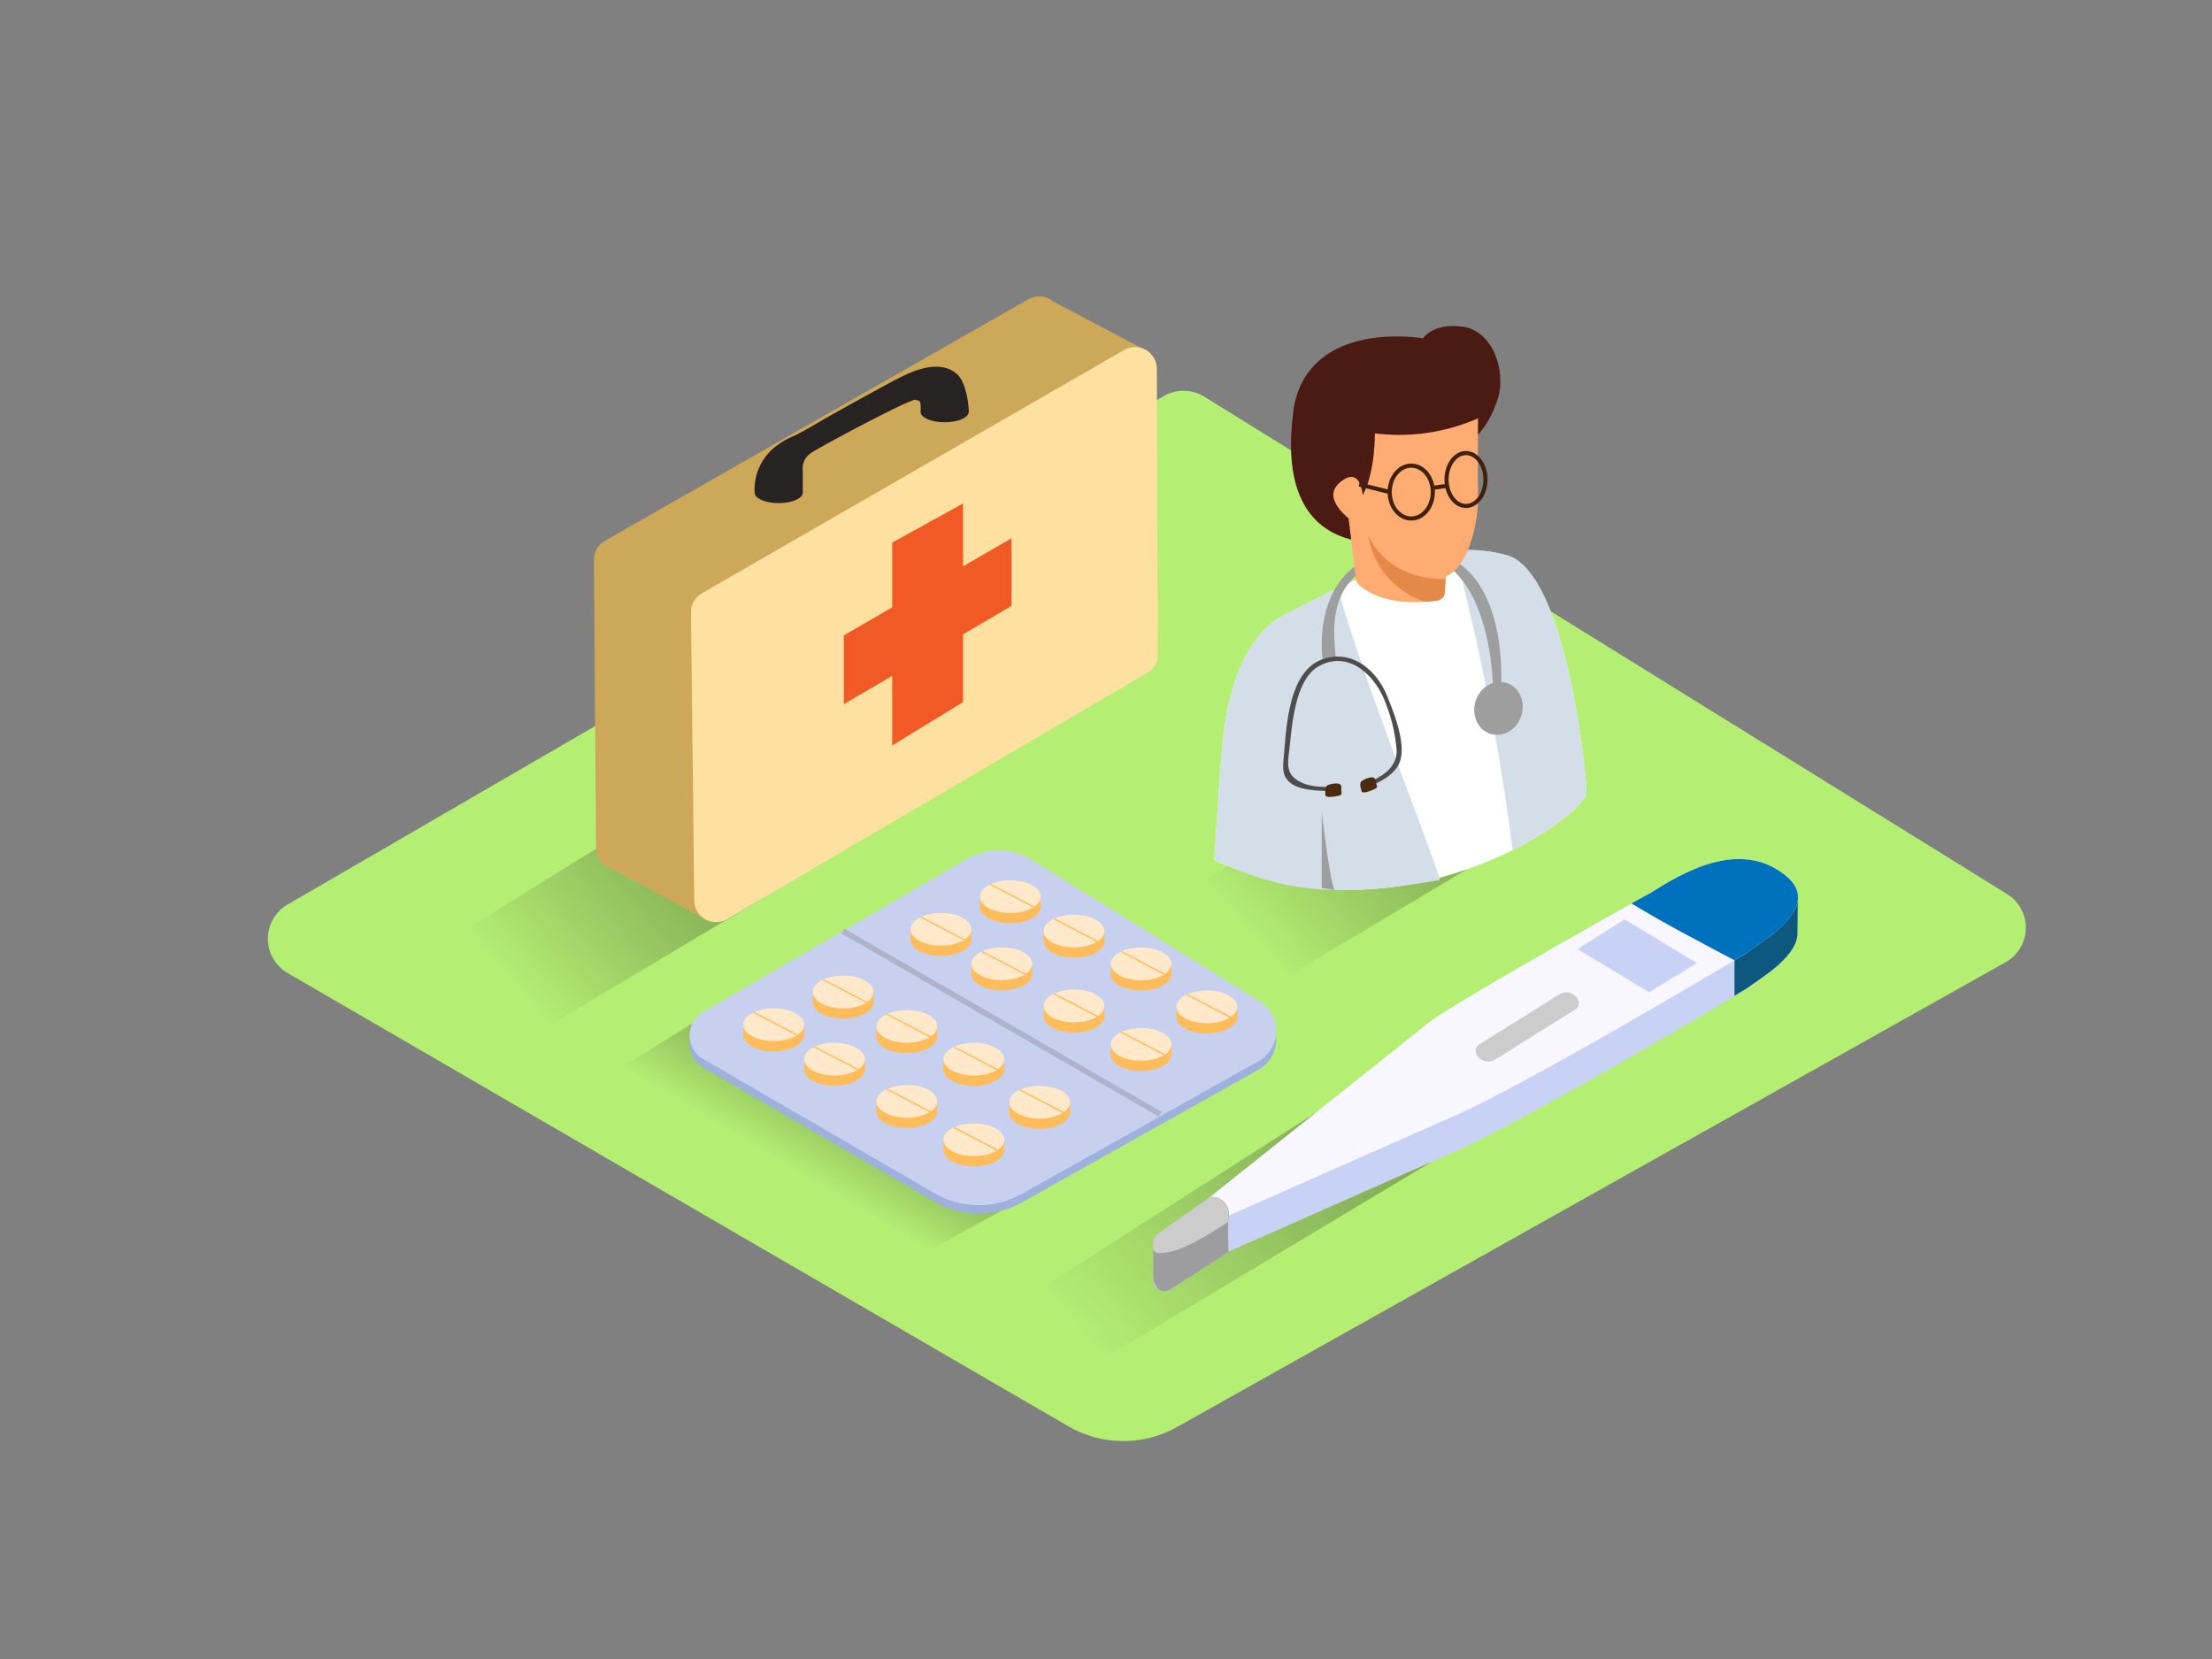 <svg id="Layer_2" data-name="Layer 2" xmlns="http://www.w3.org/2000/svg" xmlns:xlink="http://www.w3.org/1999/xlink" viewBox="0 0 400 300"><rect x="0" y="0" width="400" height="300" fill="#808080" stroke="none"/><defs><linearGradient id="linear-gradient" x1="149.16" y1="214.81" x2="159.17" y2="198.12" gradientUnits="userSpaceOnUse"><stop offset="0" stop-opacity="0"/><stop offset="0.99" stop-color="#1a1a1a"/></linearGradient><linearGradient id="linear-gradient-2" x1="197.28" y1="243.17" x2="247.38" y2="199.75" xlink:href="#linear-gradient"/><linearGradient id="linear-gradient-3" x1="227.42" y1="170.44" x2="260.14" y2="142.09" xlink:href="#linear-gradient"/><linearGradient id="linear-gradient-4" x1="94.01" y1="179.28" x2="126.73" y2="150.92" xlink:href="#linear-gradient"/></defs><title>191-200</title><path d="M212.94,258l149.75-84a7.16,7.16,0,0,0,.27-12.32L217.79,71.74a7.16,7.16,0,0,0-7.36-.11L52,163.57a7.16,7.16,0,0,0,0,12.38l141.25,82A19.84,19.84,0,0,0,212.94,258Z" fill="#b4ee73"/><polyline points="206.35 205 166.58 226.92 110.03 194.5 147.01 171.51" opacity="0.32" fill="url(#linear-gradient)"/><polyline points="258.88 210.09 194.22 248.88 178.19 239.41 237.92 201.22" opacity="0.32" fill="url(#linear-gradient-2)"/><polyline points="271.62 153.41 233.01 176.43 210.99 163.41 245.54 141.93" opacity="0.32" fill="url(#linear-gradient-3)"/><path d="M325,161.51l-1.75,3.79c-.16-.15-.27-.3-.45-.44-8.33-6.79-18.79-.47-24.44,3.1,0,0-35.7,19.93-40.16,23.5-3.44,2.75-25.07,20-34.82,27.75l-.38-1.59L208.59,225s.15,5.41,0,5.84l0,0a2.06,2.06,0,0,0,.5,2,2.11,2.11,0,0,0,2.64.28l10.33-6.71a1.91,1.91,0,0,1,.28-.15l40.92-18.09c12.79-5.65,52.22-29,52.92-29.61,1.56-1.26,8.41-5.13,8.81-9.37h0Z" fill="#c8d2f5"/><path d="M323.3,165.31c-.16-.15-.27-.3-.45-.44-5.42-4.41-11.72-3.28-17-1a21.23,21.23,0,0,1,6,7.51,1.38,1.38,0,0,1,1.8,1.32v7.37c1.53-.92,2.47-1.49,2.57-1.57,1.56-1.26,8.41-5.13,8.81-9.37h0l.07-7.07Z" fill="#0e577f"/><path d="M218.7,216.53l-9.22,6.55a2.11,2.11,0,0,0-.27,3.21h0a2.11,2.11,0,0,0,2.64.28l10.33-6.71a1.91,1.91,0,0,1,.28-.15l40.92-18.09c12.79-5.65,52.22-29,52.92-29.61,2.08-1.68,13.57-8,6.63-13.66-8.33-6.79-18.79-.47-24.44,3.1,0,0-35.7,19.93-40.16,23.5s-38.12,30.38-39.52,31.5Z" fill="#f8f6ff"/><path d="M295.08,163.4c6,3.68,12.33,6.91,18.56,10.25,1.59-1,2.56-1.54,2.66-1.63,2.08-1.68,13.57-8,6.63-13.66-8.33-6.79-18.79-.47-24.44,3.1L295,163.38Z" fill="#0071bc"/><path d="M222.17,219.87a3,3,0,0,0-3.38-3.4l-8.49,6.12c-.69.5-1.66,1-1.75,1.92s0,1.81,0,2.67l0,4.23c.85,3.31,3.22,1.68,3.22,1.68l10.4-6.71A59,59,0,0,1,222.17,219.87Z" fill="#9d9da0"/><path d="M222.13,220.93c0-.35,0-.69,0-1.06a3,3,0,0,0-3.38-3.4l-8.49,6.12c-.69.5-1.66,1-1.75,1.92a10.41,10.41,0,0,0,0,1.5,1.88,1.88,0,0,0,.77.58C213.14,226.85,218.55,223.24,222.13,220.93Z" fill="#ccc"/><polygon points="293.79 166.25 306.83 174.16 298.22 179.43 285.26 171.62 293.79 166.25" fill="#c8d2f5"/><path d="M282,179.79l-14.38,9c-2.15,1.35.6,4.17,2.75,2.82l14.38-9C286.86,181.27,284.11,178.44,282,179.79Z" fill="#ccc"/><path d="M184.78,217.44l42.8-24a6.28,6.28,0,0,0,.23-10.82L186.6,157.07a11.45,11.45,0,0,0-11.78-.17l-47.66,27.66a4.91,4.91,0,0,0,0,8.5L169,217.33A15.92,15.92,0,0,0,184.78,217.44Z" fill="#9fb0dd"/><path d="M184.78,215.9l42.8-24a6.28,6.28,0,0,0,.23-10.82L186.6,155.52a11.45,11.45,0,0,0-11.78-.17L127.16,183a4.91,4.91,0,0,0,0,8.5L169,215.78A15.92,15.92,0,0,0,184.78,215.9Z" fill="#c7d0ef"/><line x1="152.43" y1="168.37" x2="209.8" y2="201.49" fill="#c8d2f5" stroke="#9d9db2" stroke-miterlimit="10" opacity="0.58"/><ellipse cx="152.47" cy="181.24" rx="5.5" ry="2.96" fill="#ffbc5a"/><path d="M158,179.38v2.16s-3.25,2-5.5,1.81-5.5-2.11-5.5-2.11v-1.86" fill="#ffbc5a"/><ellipse cx="152.47" cy="179.38" rx="5.5" ry="2.96" fill="#ffe9ca"/><path d="M149.45,177.5l7.36,3.85" fill="#ffbc5a"/><path d="M149,177.11l-.27.12h0l8.08,4.23.12-.23Z" fill="#ffbc5a"/><ellipse cx="163.98" cy="187.47" rx="5.5" ry="2.96" fill="#ffbc5a"/><path d="M169.48,185.61v2.16s-3.25,2-5.5,1.81-5.5-2.11-5.5-2.11v-1.86" fill="#ffbc5a"/><ellipse cx="163.98" cy="185.61" rx="5.5" ry="2.96" fill="#ffe9ca"/><path d="M161,183.73l7.36,3.85" fill="#ffbc5a"/><path d="M160.49,183.33l-.27.12h0l8.08,4.23.12-.23Z" fill="#ffbc5a"/><ellipse cx="176.11" cy="193.4" rx="5.5" ry="2.96" fill="#ffbc5a"/><path d="M181.61,191.54v2.16s-3.25,2-5.5,1.81-5.5-2.11-5.5-2.11v-1.86" fill="#ffbc5a"/><ellipse cx="176.11" cy="191.54" rx="5.5" ry="2.96" fill="#ffe9ca"/><path d="M173.09,189.66l7.36,3.85" fill="#ffbc5a"/><path d="M172.62,189.26l-.27.12h0l8.08,4.23.12-.23Z" fill="#ffbc5a"/><ellipse cx="188" cy="201.17" rx="5.5" ry="2.96" fill="#ffbc5a"/><path d="M193.51,199.32v2.16s-3.25,2-5.5,1.81-5.5-2.11-5.5-2.11v-1.86" fill="#ffbc5a"/><ellipse cx="188" cy="199.32" rx="5.5" ry="2.96" fill="#ffe9ca"/><path d="M185,197.43l7.36,3.85" fill="#ffbc5a"/><path d="M184.51,197l-.27.12h0l8.08,4.23.12-.23Z" fill="#ffbc5a"/><ellipse cx="139.91" cy="187.16" rx="5.5" ry="2.96" fill="#ffbc5a"/><path d="M145.41,185.3v2.16s-3.25,2-5.5,1.81-5.5-2.11-5.5-2.11V185.3" fill="#ffbc5a"/><ellipse cx="139.91" cy="185.3" rx="5.5" ry="2.96" fill="#ffe9ca"/><path d="M136.89,183.42l7.36,3.85" fill="#ffbc5a"/><path d="M136.42,183l-.27.12h0l8.08,4.23.12-.23Z" fill="#ffbc5a"/><ellipse cx="150.91" cy="193.39" rx="5.5" ry="2.96" fill="#ffbc5a"/><path d="M156.42,191.53v2.16s-3.25,2-5.5,1.81-5.5-2.11-5.5-2.11v-1.86" fill="#ffbc5a"/><ellipse cx="150.91" cy="191.53" rx="5.5" ry="2.96" fill="#ffe9ca"/><path d="M147.89,189.64l7.36,3.85" fill="#ffbc5a"/><path d="M147.42,189.25l-.27.12h0l8.08,4.23.12-.23Z" fill="#ffbc5a"/><ellipse cx="163.98" cy="201.02" rx="5.5" ry="2.96" fill="#ffbc5a"/><path d="M169.48,199.16v2.16s-3.25,2-5.5,1.81-5.5-2.11-5.5-2.11v-1.86" fill="#ffbc5a"/><ellipse cx="163.98" cy="199.16" rx="5.5" ry="2.96" fill="#ffe9ca"/><path d="M161,197.27l7.36,3.85" fill="#ffbc5a"/><path d="M160.49,196.88l-.27.12h0l8.08,4.23.12-.23Z" fill="#ffbc5a"/><ellipse cx="176.11" cy="207.96" rx="5.5" ry="2.96" fill="#ffbc5a"/><path d="M181.61,206.1v2.16s-3.25,2-5.5,1.81-5.5-2.11-5.5-2.11V206.1" fill="#ffbc5a"/><ellipse cx="176.11" cy="206.1" rx="5.5" ry="2.96" fill="#ffe9ca"/><path d="M173.09,204.22l7.36,3.85" fill="#ffbc5a"/><path d="M172.62,203.82l-.27.12h0l8.08,4.23.12-.23Z" fill="#ffbc5a"/><ellipse cx="182.71" cy="164" rx="5.5" ry="2.96" fill="#ffbc5a"/><path d="M188.22,162.14v2.16s-3.25,2-5.5,1.81-5.5-2.11-5.5-2.11v-1.86" fill="#ffbc5a"/><ellipse cx="182.71" cy="162.14" rx="5.5" ry="2.96" fill="#ffe9ca"/><path d="M179.69,160.26l7.36,3.85" fill="#ffbc5a"/><path d="M179.22,159.86,179,160h0l8.08,4.23.12-.23Z" fill="#ffbc5a"/><ellipse cx="194.22" cy="170.22" rx="5.5" ry="2.96" fill="#ffbc5a"/><path d="M199.73,168.37v2.16s-3.25,2-5.5,1.81-5.5-2.11-5.5-2.11v-1.86" fill="#ffbc5a"/><ellipse cx="194.22" cy="168.37" rx="5.5" ry="2.96" fill="#ffe9ca"/><path d="M191.2,166.48l7.36,3.85" fill="#ffbc5a"/><path d="M190.73,166.09l-.27.12h0l8.08,4.23.12-.23Z" fill="#ffbc5a"/><ellipse cx="206.35" cy="176.16" rx="5.5" ry="2.96" fill="#ffbc5a"/><path d="M211.86,174.3v2.16s-3.25,2-5.5,1.81-5.5-2.11-5.5-2.11V174.3" fill="#ffbc5a"/><ellipse cx="206.35" cy="174.3" rx="5.5" ry="2.96" fill="#ffe9ca"/><path d="M203.33,172.41l7.36,3.85" fill="#ffbc5a"/><path d="M202.86,172l-.27.12h0l8.08,4.23.12-.23Z" fill="#ffbc5a"/><ellipse cx="218.24" cy="183.93" rx="5.5" ry="2.96" fill="#ffbc5a"/><path d="M223.75,182.07v2.16s-3.25,2-5.5,1.81-5.5-2.11-5.5-2.11v-1.86" fill="#ffbc5a"/><ellipse cx="218.24" cy="182.07" rx="5.5" ry="2.96" fill="#ffe9ca"/><path d="M215.22,180.19l7.36,3.85" fill="#ffbc5a"/><path d="M214.75,179.79l-.27.12h0l8.08,4.23.12-.23Z" fill="#ffbc5a"/><ellipse cx="170.15" cy="169.91" rx="5.5" ry="2.96" fill="#ffbc5a"/><path d="M175.65,168.05v2.16s-3.25,2-5.5,1.81-5.5-2.11-5.5-2.11v-1.86" fill="#ffbc5a"/><ellipse cx="170.15" cy="168.05" rx="5.5" ry="2.96" fill="#ffe9ca"/><path d="M167.13,166.17l7.36,3.85" fill="#ffbc5a"/><path d="M166.66,165.78l-.27.12h0l8.08,4.23.12-.23Z" fill="#ffbc5a"/><ellipse cx="181.16" cy="176.14" rx="5.5" ry="2.96" fill="#ffbc5a"/><path d="M186.66,174.28v2.16s-3.25,2-5.5,1.81-5.5-2.11-5.5-2.11v-1.86" fill="#ffbc5a"/><ellipse cx="181.16" cy="174.28" rx="5.5" ry="2.96" fill="#ffe9ca"/><path d="M178.14,172.4l7.36,3.85" fill="#ffbc5a"/><path d="M177.67,172l-.27.12h0l8.08,4.23.12-.23Z" fill="#ffbc5a"/><ellipse cx="194.22" cy="183.77" rx="5.5" ry="2.96" fill="#ffbc5a"/><path d="M199.73,181.91v2.16s-3.25,2-5.5,1.81-5.5-2.11-5.5-2.11v-1.86" fill="#ffbc5a"/><ellipse cx="194.22" cy="181.91" rx="5.5" ry="2.96" fill="#ffe9ca"/><path d="M191.2,180l7.36,3.85" fill="#ffbc5a"/><path d="M190.73,179.63l-.27.12h0L198.5,184l.12-.23Z" fill="#ffbc5a"/><ellipse cx="206.35" cy="190.71" rx="5.5" ry="2.96" fill="#ffbc5a"/><path d="M211.86,188.86V191s-3.25,2-5.5,1.81-5.5-2.11-5.5-2.11v-1.86" fill="#ffbc5a"/><ellipse cx="206.35" cy="188.86" rx="5.5" ry="2.96" fill="#ffe9ca"/><path d="M203.33,187l7.36,3.85" fill="#ffbc5a"/><path d="M202.86,186.58l-.27.12h0l8.08,4.23.12-.23Z" fill="#ffbc5a"/><polyline points="138.21 162.25 99.6 185.27 77.58 172.25 112.13 150.77" opacity="0.32" fill="url(#linear-gradient-4)"/><path d="M207.58,63.56l-17.2-9.08a4,4,0,0,0-1.36-.72h0a3.87,3.87,0,0,0-3.05.36L109.41,97.79a3.93,3.93,0,0,0-2,3.44l.37,52.13a3.87,3.87,0,0,0,1.26,2.85h0a4,4,0,0,0,1.73.93l16.91,9.12s6.44-15.28,3-18.49a2,2,0,0,0-.79-.42l60-34.83a3.93,3.93,0,0,0,2-3.4V70l.53,3.07Z" fill="#fdce68"/><path d="M207.58,63.56l-17.2-9.08a4,4,0,0,0-1.36-.72h0a3.87,3.87,0,0,0-3.05.36L109.41,97.79a3.93,3.93,0,0,0-2,3.44l.37,52.13a3.87,3.87,0,0,0,1.26,2.85h0a4,4,0,0,0,1.73.93l16.91,9.12s6.44-15.28,3-18.49a2,2,0,0,0-.79-.42l60-34.83a3.93,3.93,0,0,0,2-3.4V70l.53,3.07Z" fill="#272322" opacity="0.22"/><path d="M126.92,107.29l76.37-44a3.93,3.93,0,0,1,5.89,3.39l.22,51.59a3.93,3.93,0,0,1-1.94,3.4l-76,44.54a3.93,3.93,0,0,1-5.91-3.34l-.59-52.13A3.93,3.93,0,0,1,126.92,107.29Z" fill="#fdce68"/><path d="M126.92,107.29l76.37-44a3.93,3.93,0,0,1,5.89,3.39l.22,51.59a3.93,3.93,0,0,1-1.94,3.4l-76,44.54a3.93,3.93,0,0,1-5.91-3.34l-.59-52.13A3.93,3.93,0,0,1,126.92,107.29Z" fill="#fff" opacity="0.37"/><ellipse cx="140.81" cy="89.09" rx="4.35" ry="1.89" fill="#272322"/><ellipse cx="170.82" cy="74.47" rx="4.35" ry="1.89" fill="#272322"/><path d="M166.49,73.4a5.71,5.71,0,0,0,.16,1.57c1.06.26,2.25-.5,3.32-.64,1.4-.19,4.53,1.34,5.21.14,0-1.85-.65-5.56-2.14-6.84-3-2.6-7.5-.82-10.5.74-1.95,1-3.88,2.06-5.8,3.12q-3.54,1.94-7.06,3.92c-2.17,1.22-4.24,2.58-6.52,3.6a13.52,13.52,0,0,0-2.75,1.62,9.86,9.86,0,0,0-3.95,8.45h8.71v-3.9a3.37,3.37,0,0,1,1.51-3.28c1.89-1.26,18-9.86,18.88-9.6S166.37,72.42,166.49,73.4Z" fill="#272322"/><polygon points="161.34 98.12 161.34 134.81 174.15 126.96 174.15 91.05 161.34 98.12" fill="#f15a24"/><polygon points="152.58 114.9 152.58 127.35 182.91 109.57 182.91 97.34 152.58 114.9" fill="#f15a24"/><path d="M219.59,155.5s1-16.07,1.38-20c.34-3.59,1.54-19.38,11.41-24.37,12.48-6.3,26.87-14.49,40.17-10.68,10.77,3.09,14.45,40.38,14.33,42.87C286.67,147.75,253.24,171.38,219.59,155.5Z" fill="#fff"/><path d="M241.9,106.3c-3.26,1.57-6.45,3.24-9.52,4.79-9.88,5-11.07,20.78-11.41,24.37-.38,4-1.38,20-1.38,20,11.05,5.21,20.37,7.3,40.74,3.68C260.34,157.38,246.8,124,241.9,106.3Z" fill="#d4dee8"/><path d="M272.55,100.41a26.73,26.73,0,0,0-9.53-.87,423.23,423.23,0,0,1,10.51,54.18c8.17-4.08,13.27-8.71,13.36-10.44C287,140.8,283.33,103.5,272.55,100.41Z" fill="#d4dee8"/><ellipse cx="270.98" cy="128.1" rx="4.83" ry="4.34" transform="translate(69.32 349.85) rotate(-73.02)" fill="#9e9e9e"/><path d="M269.89,125.11c.41-.27-.33-26.07-15.23-24.52S241,113.19,241.55,118.87l-2.4.34s-2.8-19.72,16.23-19.76,15.94,27.25,15.94,27.25" fill="#9e9e9e"/><path d="M241.57,143.08c-2.31-.08-6,0-7.94-1.31s-1.65-3-1.45-5.3c.47-5.29.88-15.11,7-17.26,5.3-1.87,9.77,2,11.65,6.64,1.22,3,3.22,8,2.47,11.34-.59,2.68-3.49,4.09-5.82,5.11-.44.19-.82-.45-.38-.64,2.73-1.19,5.6-2.79,5.45-6.11a29.47,29.47,0,0,0-2-8.44c-1.83-5-6.66-9.58-12-6.68-4.41,2.38-4.91,10.78-5.4,15.13-.33,2.83-.69,4.67,2.46,6.06,1.75.77,4.17.66,6.07.73.48,0,.48.76,0,.75Z" fill="#4d4d4d"/><path d="M248.75,141.25c0,.41.56,1.07,0,1.35s-2.36,1.07-2.53.48-.45-1.49,0-1.83S248.75,139.9,248.75,141.25Z" fill="#4a2b0f"/><path d="M242.55,142.53c-.09.4.32,1.17-.29,1.32s-2.54.54-2.58-.07-.12-1.55.39-1.79S242.84,141.21,242.55,142.53Z" fill="#4a2b0f"/><path d="M266.7,79.15S269.35,77,270.88,72s-1-12.27-6.45-12.94-7.09,2.13-7.09,2.13S237.12,57.6,234,73.45h0c-.57,4.44-3,20.55,10.14,24.08s8.42-15.13,8.42-15.13" fill="#4b1b13"/><path d="M267.27,75.65s-.05,10.44,0,14.32c.06,4.09-1.67,15.13-8.39,14.78s-13.61-8.17-13.61-10c0,0-6.79-4.23-3-7.48s4.14,2.25,4.14,2.25,2.08-3,2.22-11.15A35.46,35.46,0,0,0,267.27,75.65Z" fill="#ffac73"/><path d="M245.57,105.61c3.43,3.16,9,3.75,14.16,3a1.68,1.68,0,0,0,1.55-1.46c.08-1.58.18-3.16.32-4.74l-17.73-8.67,1.37,11.3S245.36,105.27,245.57,105.61Z" fill="#ffac73"/><path d="M257.73,108.83c.69-.05,1.38-.12,2.06-.22a1.62,1.62,0,0,0,1.49-1.41c0-.82.08-1.64.14-2.47-3.75,0-10.43-.88-14-7.84A15.16,15.16,0,0,0,257.73,108.83Z" fill="#e5894a"/><ellipse cx="265.1" cy="86.71" rx="3.52" ry="4.78" fill="none" stroke="#42210b" stroke-miterlimit="10" stroke-width="0.75"/><ellipse cx="255.2" cy="88.98" rx="3.9" ry="4.78" fill="none" stroke="#42210b" stroke-miterlimit="10" stroke-width="0.75"/><line x1="261.58" y1="87.86" x2="259.1" y2="88.21" fill="none" stroke="#42210b" stroke-miterlimit="10" stroke-width="0.75"/><line x1="251.3" y1="88.98" x2="245.78" y2="87.6" fill="none" stroke="#42210b" stroke-miterlimit="10" stroke-width="0.75"/><path d="M241.3,160.92c-.92-2.18-2.29-14.1-2.29-14.1v13.77Z" fill="#9e9e9e"/></svg>